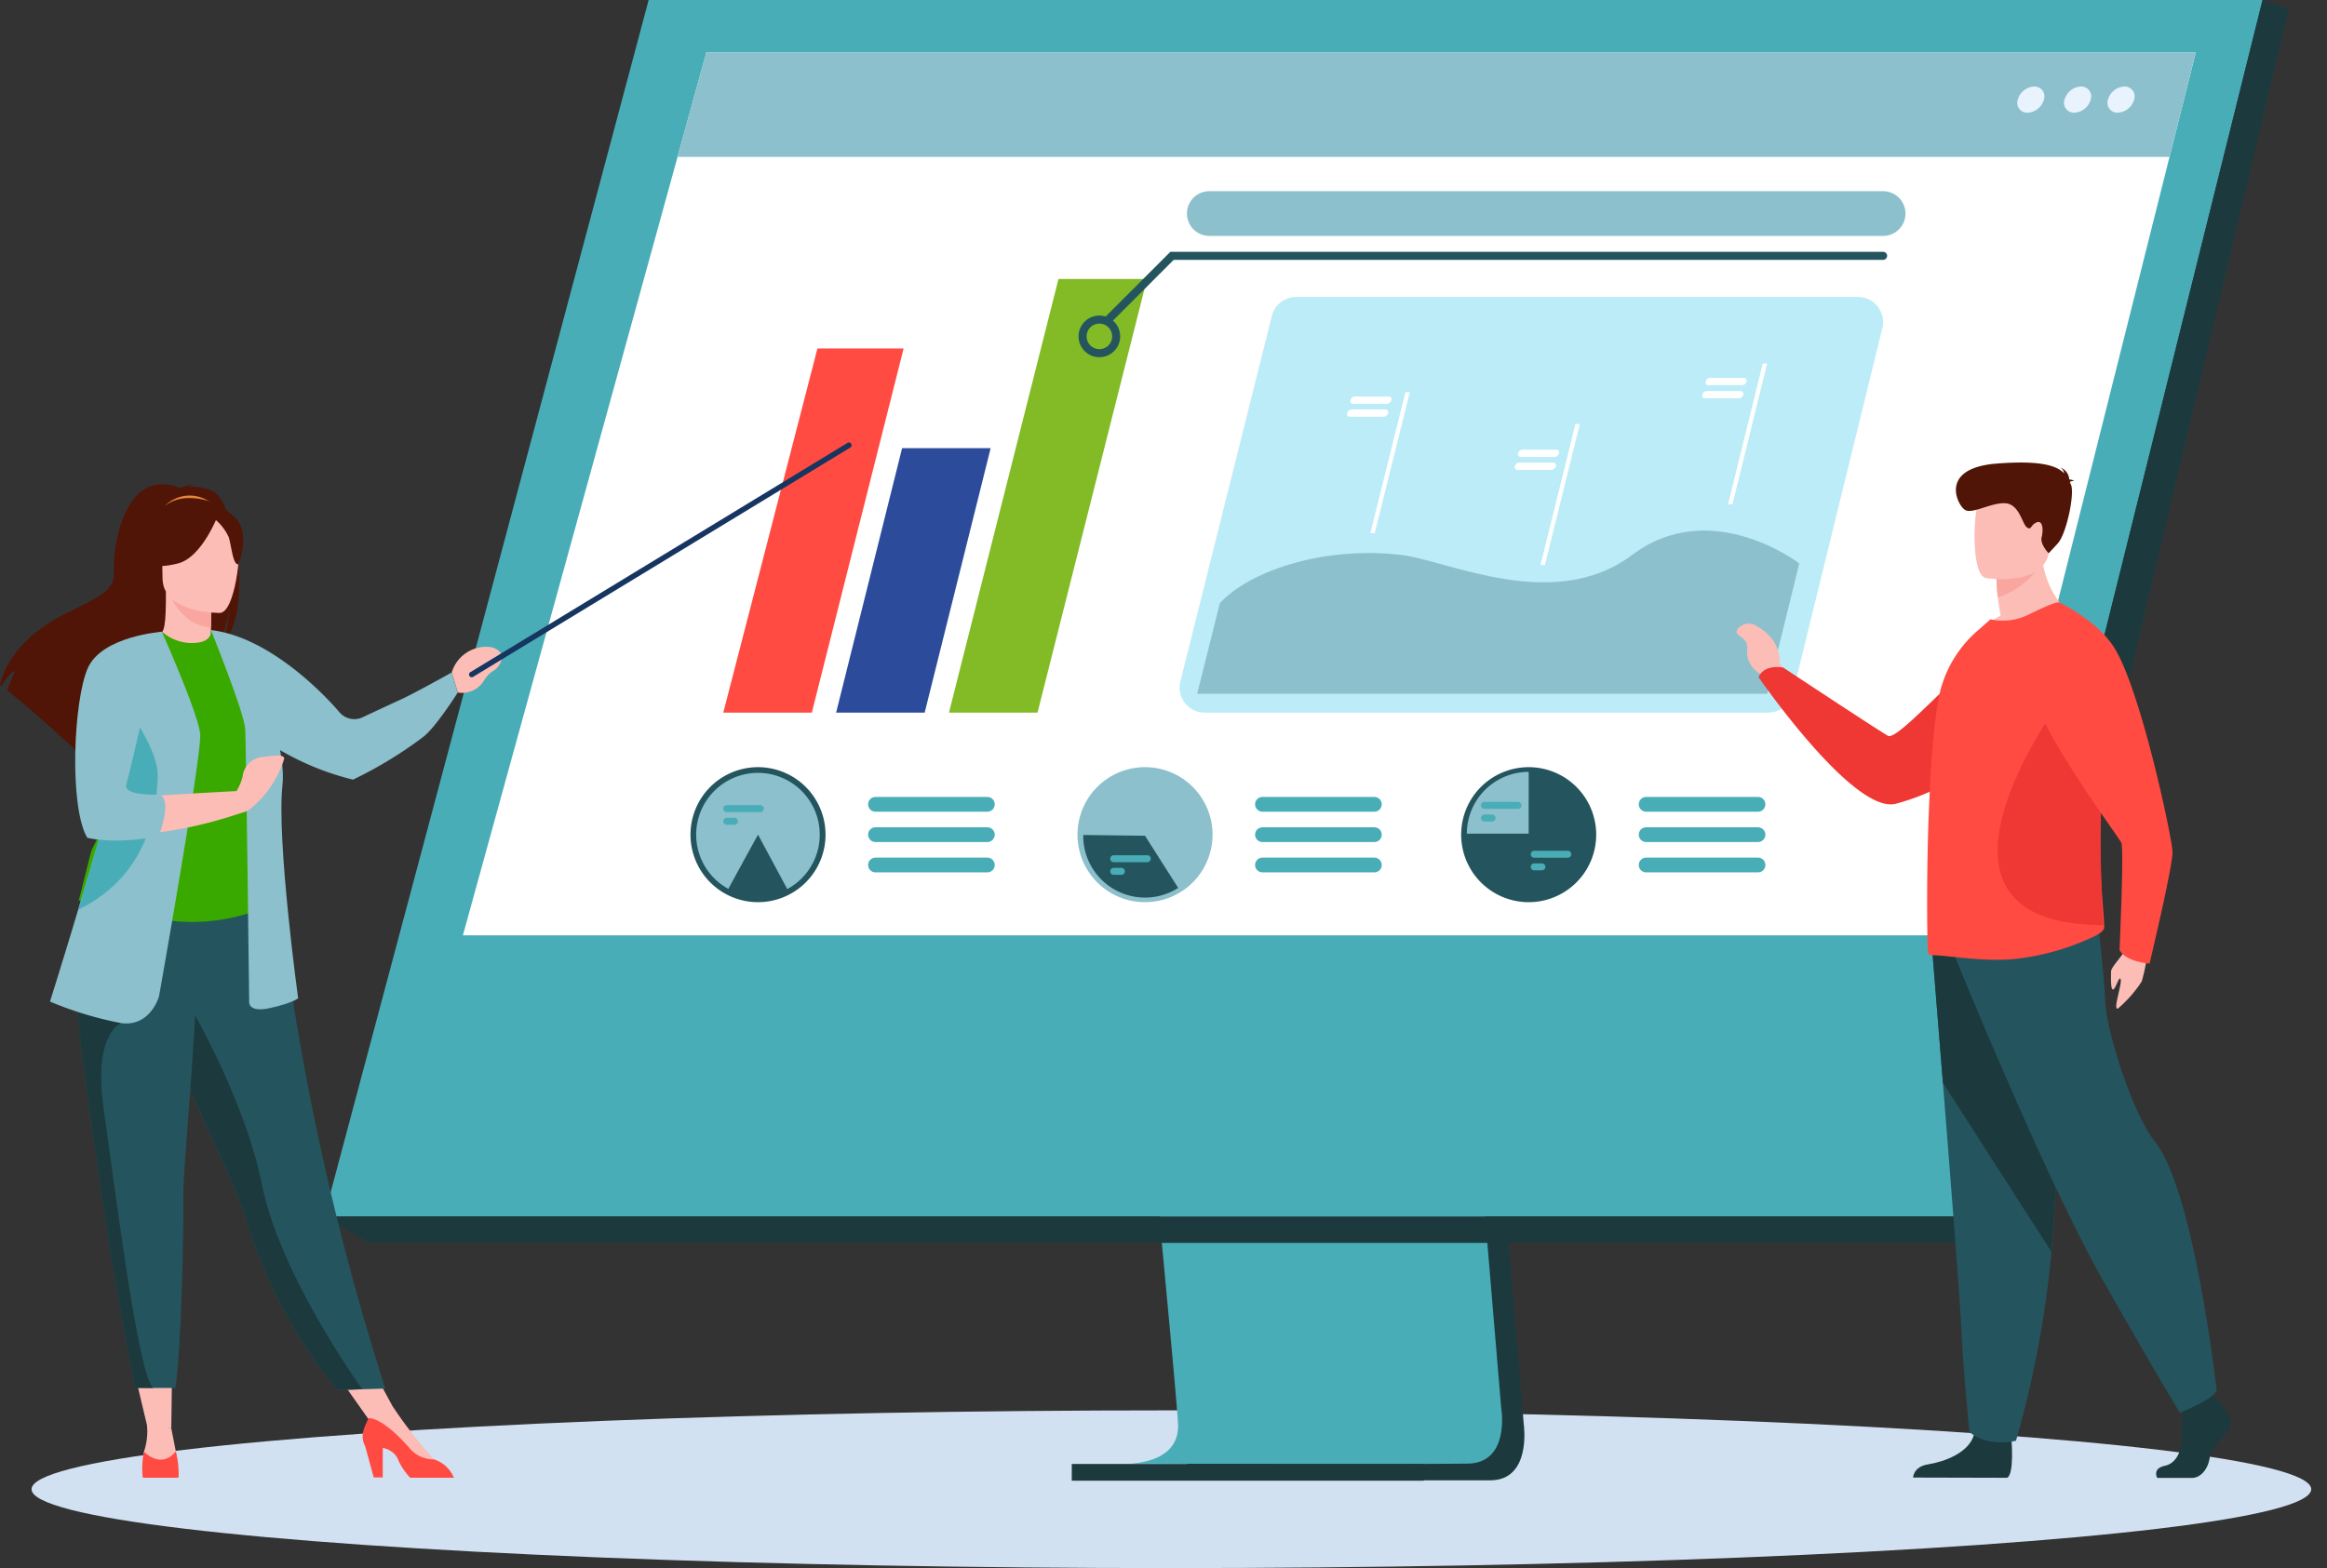 <svg xmlns="http://www.w3.org/2000/svg" xmlns:xlink="http://www.w3.org/1999/xlink" width="295" height="198.841" viewBox="0 0 295 198.841">
  <rect x="0" y="0" width="295" height="198.841" fill="#333333" stroke="none"/>
  <defs>
    <clipPath id="clip-path">
      <path id="Trazado_609635" data-name="Trazado 609635" d="M0,0H295V188L0,188.776Z" fill="none"/>
    </clipPath>
  </defs>
  <g id="Grupo_1072206" data-name="Grupo 1072206" transform="translate(-1125 -1016.159)">
    <ellipse id="Elipse_5930" data-name="Elipse 5930" cx="144.5" cy="10" rx="144.5" ry="10" transform="translate(1129 1195)" fill="#d2e1f1"/>
    <g id="Grupo_1072181" data-name="Grupo 1072181" transform="translate(1125 1016.159)">
      <g id="Grupo_85" data-name="Grupo 85" transform="translate(0 0)" clip-path="url(#clip-path)">
        <path id="Trazado_609534" data-name="Trazado 609534" d="M114.339,32.983l9.838,116.963s1.03,7.091-4.244,7.1c-8.672.022-43.16,0-43.16,0s6.528-1.475,6.447-4.8c-.092-3.914-11.5-120.377-11.5-120.377Z" transform="translate(68.997 30.665)" fill="#1c3a3e"/>
        <path id="Trazado_609535" data-name="Trazado 609535" d="M75.38,155.968c1.7.006,34.647.108,43.092,0,3.679-.045,4.324-3.273,4.356-5.36a10.644,10.644,0,0,0-.112-1.74l-.257-3.041-.651-7.748-.575-6.845-.742-8.8-.622-7.424L112.878,31.9,70.261,30.794s4.8,48.74,8.2,84.217c.379,3.953.74,7.744,1.073,11.282.11,1.13.212,2.233.314,3.31.316,3.357.6,6.439.853,9.161.131,1.434.255,2.766.365,3.989.434,4.783.687,7.838.691,8.419a4.969,4.969,0,0,1-.082.948c-.7,3.728-5.656,3.849-6.3,3.849" transform="translate(67.592 29.624)" fill="#49adb7"/>
        <path id="Trazado_609536" data-name="Trazado 609536" d="M62.08,0h204.6L242.72,96.246l-3.28,13.183-11.16,44.828H20.947Z" transform="translate(20.151 0)" fill="#49adb7"/>
        <path id="Trazado_609537" data-name="Trazado 609537" d="M165.023,0l3.322,1.107-37.31,156.5-4.415-3.349Z" transform="translate(121.81 0)" fill="#1c3a3e"/>
        <path id="Trazado_609538" data-name="Trazado 609538" d="M232.694,81.97H26.637l-5.69-3.347H228.28Z" transform="translate(20.151 75.636)" fill="#1c3a3e"/>
        <rect id="Rectángulo_377691" data-name="Rectángulo 377691" width="44.614" height="2.121" transform="translate(135.871 185.637)" fill="#1c3a3e"/>
        <path id="Trazado_609539" data-name="Trazado 609539" d="M29.91,115.346H221.479l21.7-86.424,1.662-6.628,1.42-5.655,3.328-13.255H60.776L57.121,16.64l-1.558,5.655-1.827,6.628Z" transform="translate(28.774 3.256)" fill="#fff"/>
        <path id="Trazado_609540" data-name="Trazado 609540" d="M47.433,3.385H236.241L232.913,16.64H43.78Z" transform="translate(42.116 3.256)" fill="#8bc0cc"/>
        <path id="Trazado_609541" data-name="Trazado 609541" d="M138.3,5.593a1.253,1.253,0,0,1,1.244,1.658,2.263,2.263,0,0,1-2.07,1.656,1.251,1.251,0,0,1-1.244-1.656,2.263,2.263,0,0,1,2.07-1.658" transform="translate(131.004 5.381)" fill="#e9f3fe"/>
        <path id="Trazado_609542" data-name="Trazado 609542" d="M135.492,5.593a1.253,1.253,0,0,1,1.244,1.658,2.263,2.263,0,0,1-2.07,1.656,1.251,1.251,0,0,1-1.244-1.656,2.263,2.263,0,0,1,2.07-1.658" transform="translate(128.304 5.381)" fill="#e9f3fe"/>
        <path id="Trazado_609543" data-name="Trazado 609543" d="M130.4,7.251a2.265,2.265,0,0,1,2.07-1.658,1.253,1.253,0,0,1,1.244,1.658,2.265,2.265,0,0,1-2.07,1.658A1.253,1.253,0,0,1,130.4,7.251" transform="translate(125.398 5.381)" fill="#e9f3fe"/>
        <path id="Trazado_609544" data-name="Trazado 609544" d="M102.971,49.582a8.56,8.56,0,1,0,8.56,8.56,8.559,8.559,0,0,0-8.56-8.56" transform="translate(90.824 47.698)" fill="#24555e"/>
        <path id="Trazado_609545" data-name="Trazado 609545" d="M121,51.507H106.822a.935.935,0,0,0,0,1.87H121a.935.935,0,0,0,0-1.87" transform="translate(101.865 49.55)" fill="#49adb7"/>
        <path id="Trazado_609546" data-name="Trazado 609546" d="M121,53.468H106.822a.934.934,0,0,0,0,1.868H121a.934.934,0,1,0,0-1.868" transform="translate(101.865 51.437)" fill="#49adb7"/>
        <path id="Trazado_609547" data-name="Trazado 609547" d="M121,55.429H106.822a.935.935,0,0,0,0,1.87H121a.935.935,0,0,0,0-1.87" transform="translate(101.865 53.323)" fill="#49adb7"/>
        <path id="Trazado_609548" data-name="Trazado 609548" d="M94.779,57.724h7.838V49.886a7.839,7.839,0,0,0-7.838,7.838" transform="translate(91.178 47.991)" fill="#8bc0cc"/>
        <path id="Trazado_609549" data-name="Trazado 609549" d="M110.454,54.01H94.78a7.837,7.837,0,1,0,15.674,0" transform="translate(91.179 51.958)" fill="#24555e"/>
        <path id="Trazado_609550" data-name="Trazado 609550" d="M100.385,51.828H96.131a.44.44,0,0,0,0,.881h4.254a.44.44,0,0,0,0-.881" transform="translate(92.056 49.859)" fill="#49adb7"/>
        <path id="Trazado_609551" data-name="Trazado 609551" d="M97.1,52.644h-.969a.44.44,0,0,0,0,.881H97.1a.44.44,0,0,0,0-.881" transform="translate(92.056 50.644)" fill="#49adb7"/>
        <path id="Trazado_609552" data-name="Trazado 609552" d="M103.6,54.986H99.35a.44.44,0,0,0,0,.881H103.6a.44.44,0,0,0,0-.881" transform="translate(95.153 52.897)" fill="#49adb7"/>
        <path id="Trazado_609553" data-name="Trazado 609553" d="M100.319,55.8h-.969a.44.44,0,0,0,0,.881h.969a.44.44,0,0,0,0-.881" transform="translate(95.152 53.683)" fill="#49adb7"/>
        <path id="Trazado_609554" data-name="Trazado 609554" d="M69.621,58.142a8.56,8.56,0,1,1,8.56,8.56,8.559,8.559,0,0,1-8.56-8.56" transform="translate(66.976 47.698)" fill="#8bc0cc"/>
        <path id="Trazado_609555" data-name="Trazado 609555" d="M82.032,53.377H96.213a.935.935,0,0,0,0-1.87H82.032a.935.935,0,0,0,0,1.87" transform="translate(78.017 49.55)" fill="#49adb7"/>
        <path id="Trazado_609556" data-name="Trazado 609556" d="M96.213,53.468H82.032a.935.935,0,0,0,0,1.87H96.213a.935.935,0,0,0,0-1.87" transform="translate(78.017 51.437)" fill="#49adb7"/>
        <path id="Trazado_609557" data-name="Trazado 609557" d="M96.213,55.429H82.032a.935.935,0,0,0,0,1.87H96.213a.935.935,0,0,0,0-1.87" transform="translate(78.017 53.323)" fill="#49adb7"/>
        <path id="Trazado_609558" data-name="Trazado 609558" d="M77.827,54.065l-7.836-.1c0,.033,0,.067,0,.1a7.837,7.837,0,0,0,12.043,6.614Z" transform="translate(67.33 51.915)" fill="#24555e"/>
        <path id="Trazado_609559" data-name="Trazado 609559" d="M76.432,55.273H72.178a.44.44,0,0,0,0,.881h4.254a.44.44,0,0,0,0-.881" transform="translate(69.013 53.173)" fill="#49adb7"/>
        <path id="Trazado_609560" data-name="Trazado 609560" d="M73.148,56.09h-.969a.44.44,0,0,0,0,.881h.969a.44.44,0,0,0,0-.881" transform="translate(69.013 53.959)" fill="#49adb7"/>
        <path id="Trazado_609561" data-name="Trazado 609561" d="M44.615,58.142a8.56,8.56,0,1,1,8.56,8.56,8.559,8.559,0,0,1-8.56-8.56" transform="translate(42.92 47.698)" fill="#24555e"/>
        <path id="Trazado_609562" data-name="Trazado 609562" d="M52.823,49.95A7.837,7.837,0,0,0,49.06,64.663c1.256-2.325,3.763-6.877,3.763-6.877l3.708,6.9A7.838,7.838,0,0,0,52.823,49.95" transform="translate(43.274 48.052)" fill="#8bc0cc"/>
        <path id="Trazado_609563" data-name="Trazado 609563" d="M71.208,51.507H57.027a.934.934,0,1,0,0,1.868H71.208a.934.934,0,1,0,0-1.868" transform="translate(53.962 49.55)" fill="#49adb7"/>
        <path id="Trazado_609564" data-name="Trazado 609564" d="M71.208,53.468H57.027a.934.934,0,1,0,0,1.868H71.208a.934.934,0,1,0,0-1.868" transform="translate(53.962 51.437)" fill="#49adb7"/>
        <path id="Trazado_609565" data-name="Trazado 609565" d="M71.208,55.429H57.027a.935.935,0,0,0,0,1.87H71.208a.935.935,0,0,0,0-1.87" transform="translate(53.962 53.323)" fill="#49adb7"/>
        <path id="Trazado_609566" data-name="Trazado 609566" d="M51.427,52.037H47.173a.44.44,0,0,0,0,.881h4.254a.44.44,0,0,0,0-.881" transform="translate(44.958 50.06)" fill="#49adb7"/>
        <path id="Trazado_609567" data-name="Trazado 609567" d="M48.142,52.853h-.969a.44.44,0,0,0,0,.881h.969a.44.44,0,0,0,0-.881" transform="translate(44.957 50.845)" fill="#49adb7"/>
        <path id="Trazado_609568" data-name="Trazado 609568" d="M79.406,71.9h71.443a3.184,3.184,0,0,0,3.094-2.425L165.31,23.133a3.183,3.183,0,0,0-3.092-3.942H91a3.184,3.184,0,0,0-3.09,2.411L76.315,67.947a3.185,3.185,0,0,0,3.09,3.957" transform="translate(73.323 18.462)" fill="#bcecf7"/>
        <path id="Trazado_609569" data-name="Trazado 609569" d="M153.683,38.446s-11.191-8.58-21.17-1.079-23.44.665-29.373,0c-10.314-1.156-19.495,2.319-22.916,6.143L77.355,54.988h72.267Z" transform="translate(74.416 32.989)" fill="#8bc0cc"/>
        <path id="Trazado_609570" data-name="Trazado 609570" d="M111.655,41.361h.557l4.4-17.864h-.557Z" transform="translate(107.413 22.605)" fill="#fff"/>
        <path id="Trazado_609571" data-name="Trazado 609571" d="M99.539,45.283h.557L104.522,27.4h-.557Z" transform="translate(95.757 26.361)" fill="#fff"/>
        <path id="Trazado_609572" data-name="Trazado 609572" d="M88.545,43.215H89.1L93.55,25.343h-.557Z" transform="translate(85.181 24.38)" fill="#fff"/>
        <path id="Trazado_609573" data-name="Trazado 609573" d="M110.562,25.348h4.267a.633.633,0,0,0,.579-.465.352.352,0,0,0-.349-.463h-4.267a.633.633,0,0,0-.579.463.353.353,0,0,0,.349.465" transform="translate(106.012 23.492)" fill="#fff"/>
        <path id="Trazado_609574" data-name="Trazado 609574" d="M110.352,26.2h4.269a.631.631,0,0,0,.577-.465.352.352,0,0,0-.349-.463h-4.267a.633.633,0,0,0-.579.463.352.352,0,0,0,.349.465" transform="translate(105.81 24.312)" fill="#fff"/>
        <path id="Trazado_609575" data-name="Trazado 609575" d="M98.441,29.989h4.271a.635.635,0,0,0,.579-.465.353.353,0,0,0-.349-.465H98.671a.635.635,0,0,0-.579.465.353.353,0,0,0,.349.465" transform="translate(94.352 27.955)" fill="#fff"/>
        <path id="Trazado_609576" data-name="Trazado 609576" d="M98.234,30.825h4.271a.635.635,0,0,0,.579-.465.353.353,0,0,0-.349-.465H98.464a.635.635,0,0,0-.579.465.353.353,0,0,0,.349.465" transform="translate(94.153 28.759)" fill="#fff"/>
        <path id="Trazado_609577" data-name="Trazado 609577" d="M87.608,26.555h4.269a.635.635,0,0,0,.579-.465.35.35,0,0,0-.347-.463H87.84a.633.633,0,0,0-.579.463.351.351,0,0,0,.347.465" transform="translate(83.932 24.654)" fill="#fff"/>
        <path id="Trazado_609578" data-name="Trazado 609578" d="M87.4,27.39H91.67a.635.635,0,0,0,.579-.465.35.35,0,0,0-.347-.463H87.633a.638.638,0,0,0-.581.463.353.353,0,0,0,.349.465" transform="translate(83.731 25.457)" fill="#fff"/>
        <path id="Trazado_609579" data-name="Trazado 609579" d="M46.733,68.7H57.96L69.595,22.519H58.674Z" transform="translate(44.958 21.664)" fill="#ff4b42"/>
        <path id="Trazado_609580" data-name="Trazado 609580" d="M54.025,62.5H65.252l8.364-33.535H62.389Z" transform="translate(51.972 27.866)" fill="#2d4b9b"/>
        <path id="Trazado_609581" data-name="Trazado 609581" d="M61.316,73.022H72.543L86.424,18.029H75.2Z" transform="translate(58.987 17.344)" fill="#83bb26"/>
        <path id="Trazado_609582" data-name="Trazado 609582" d="M72.329,25.675a2.64,2.64,0,1,1,2.639-2.639,2.642,2.642,0,0,1-2.639,2.639m0-4.258a1.618,1.618,0,1,0,1.619,1.619,1.62,1.62,0,0,0-1.619-1.619" transform="translate(67.042 19.62)" fill="#24555e"/>
        <path id="Trazado_609583" data-name="Trazado 609583" d="M71.859,25.38a.506.506,0,0,1-.361-.149.512.512,0,0,1,0-.724l8.233-8.231h90.358a.51.51,0,0,1,0,1.02H80.152L72.22,25.231a.506.506,0,0,1-.361.149" transform="translate(68.637 15.658)" fill="#24555e"/>
        <path id="Trazado_609584" data-name="Trazado 609584" d="M164.947,18.027H79.529a2.835,2.835,0,1,1,0-5.67h85.418a2.835,2.835,0,0,1,0,5.67" transform="translate(73.778 11.888)" fill="#8bc0cc"/>
        <path id="Trazado_609585" data-name="Trazado 609585" d="M8.529,88.032l1.993,8.4,2.988-.018.11-8.382Z" transform="translate(8.205 84.687)" fill="#fcbdb6"/>
        <path id="Trazado_609586" data-name="Trazado 609586" d="M21.335,88.756l5.674,8.04,2.211-2.839L25.8,87.651Z" transform="translate(20.524 84.321)" fill="#fcbdb6"/>
        <path id="Trazado_609587" data-name="Trazado 609587" d="M27.107,32.24a5.781,5.781,0,0,0-3.131-.6,1.476,1.476,0,0,1,.661-.314,4.844,4.844,0,0,0-1.732.451c-7.456-2.872-8.627,8.105-8.47,10.656s-2.505,3.382-6.384,5.392C.651,51.66,0,56.795,0,56.795a2.129,2.129,0,0,1,.181.116c.369-.622,1.124-1.789,1.762-1.966a26.205,26.205,0,0,0-1.026,2.5C3.1,59.1,7.183,62.783,10.03,65.392a4.162,4.162,0,0,1,.2-1.617l.351,2.119c1.523,1.4,2.572,2.384,2.572,2.384-.188-2.06,9.321-12.936,14.281-16.192A14.311,14.311,0,0,0,29.1,46.92a13.547,13.547,0,0,1-1.016,4.674c4.2-3.867,1.756-17.8-.977-19.353" transform="translate(0 30.115)" fill="#501506"/>
        <path id="Trazado_609588" data-name="Trazado 609588" d="M17.276,45.581c.026.012-2.4,1.267-4.216.769-1.711-.467-2.831-2.686-2.808-2.692.726-.143.934-1.14.92-5.423l.328.065,5.511,1.093s-.126,1.734-.129,3.369c0,1.371.08,2.672.394,2.819" transform="translate(9.862 36.783)" fill="#fcbdb6"/>
        <path id="Trazado_609589" data-name="Trazado 609589" d="M10.655,33.351a4.408,4.408,0,0,1,6.133-.149,23.893,23.893,0,0,0-6.133.149" transform="translate(10.25 30.803)" fill="#e58638"/>
        <path id="Trazado_609590" data-name="Trazado 609590" d="M16.4,39.359s-.126,1.734-.129,3.369c-3.084-.086-4.715-2.9-5.382-4.46Z" transform="translate(10.474 36.814)" fill="#f9a6a0"/>
        <path id="Trazado_609591" data-name="Trazado 609591" d="M11.6,43.515A16.223,16.223,0,0,1,9.6,38.777c-.277-1.56.518-7.338,6.326-6.506A7.893,7.893,0,0,1,19.2,33.509c1.262.852,3.08,2.69,1.046,7.732l-.528,1.7Z" transform="translate(9.188 30.967)" fill="#501506"/>
        <path id="Trazado_609592" data-name="Trazado 609592" d="M40.236,120.742l-2.921.09-3.163.1a62.417,62.417,0,0,1-11.4-21.172c-.1-.3-.2-.61-.3-.92C20.2,92.3,15.554,84.089,13.1,76.659c-.39-1.183-.74-2.3-1.054-3.351q-.15-.506-.292-1a78.728,78.728,0,0,1-2.81-14.794l17.691.143a329.673,329.673,0,0,0,13.6,63.08" transform="translate(8.608 55.333)" fill="#24555e"/>
        <path id="Trazado_609593" data-name="Trazado 609593" d="M27.88,63.651c-.045,8.419,1.234,12.031,1.234,12.031A23.772,23.772,0,0,1,12.537,76.7c-.106-.033-7.454-1.709-7.454-1.709.151-.341,1.491-6.016,1.636-6.327,1.9-4.083,3.345-5.872,3.571-7.126a26.641,26.641,0,0,0,.218-7.053A56.676,56.676,0,0,0,8.326,43.4a57.351,57.351,0,0,0,7.3-2.5,5.7,5.7,0,0,0,3.94,1.462c1.793-.039,2.374-.806,2.282-1.646,1.911,1.063,3.435,2.068,3.435,2.068,1.625,2.821,4.919,5.562,5.156,9.889.061,1.065-2.56,10.736-2.562,10.972" transform="translate(4.89 39.176)" fill="#39a900"/>
        <path id="Trazado_609594" data-name="Trazado 609594" d="M29.914,51.144c-2.6-3.033-9.325-9.614-16.269-10.42L19.637,52.4a5.157,5.157,0,0,0,2.111,3.167,34.742,34.742,0,0,0,9.871,4.118,51.846,51.846,0,0,0,8.858-5.38c1.6-1.177,4.426-5.664,4.426-5.664l-.761-2.547s-4.789,2.678-6.5,3.451c-.975.439-3.222,1.491-4.8,2.233a2.469,2.469,0,0,1-2.925-.63" transform="translate(13.127 39.177)" fill="#8bc0cc"/>
        <path id="Trazado_609595" data-name="Trazado 609595" d="M17.843,45.651s-7.3.12-7.3-4.426-.952-7.591,3.708-7.86,5.566,1.464,5.937,2.98-.445,9.157-2.343,9.306" transform="translate(10.061 32.07)" fill="#fcbdb6"/>
        <path id="Trazado_609596" data-name="Trazado 609596" d="M18.725,33.771s-2,5.333-5.066,6.121-4.4-.033-4.4-.033a15.262,15.262,0,0,0,1.827-5.39s6.127-3.237,7.636-.7" transform="translate(8.91 31.553)" fill="#501506"/>
        <path id="Trazado_609597" data-name="Trazado 609597" d="M13.832,33.942a6.437,6.437,0,0,1,1.856,2.349c.363,1.158.528,3.541,1.222,3.459,0,0,1.5-3.624-.186-5.676-1.8-2.174-2.892-.131-2.892-.131" transform="translate(13.306 31.815)" fill="#501506"/>
        <path id="Trazado_609598" data-name="Trazado 609598" d="M29.19,45.043A4.554,4.554,0,0,1,34.3,41.861c.467.147,1.834.693.961,2.156-.644,1.077-.924.522-1.937,1.972a3.231,3.231,0,0,1-3.369,1.6Z" transform="translate(28.081 40.222)" fill="#fcbdb6"/>
        <path id="Trazado_609599" data-name="Trazado 609599" d="M9.705,92.073a8.1,8.1,0,0,1-.383,3.443s-.489,2.227,1.7,2.268,2.731-.165,2.486-1.53-.722-3.728-.722-3.728Z" transform="translate(8.924 88.575)" fill="#fcbdb6"/>
        <path id="Trazado_609600" data-name="Trazado 609600" d="M13.813,97.076a1.536,1.536,0,0,1-.137.073H9.381a.983.983,0,0,1-.122-.073,10.813,10.813,0,0,1,.157-3.222c2.486,2.278,4.04-.055,4.04-.055a11.633,11.633,0,0,1,.357,3.277" transform="translate(8.83 90.236)" fill="#ff4b42"/>
        <path id="Trazado_609601" data-name="Trazado 609601" d="M32.114,97.639a54.95,54.95,0,0,1-5.286-6.773l-3.008,1.54,6.722,6.314,1.574-.208Z" transform="translate(22.916 87.414)" fill="#fcbdb6"/>
        <path id="Trazado_609602" data-name="Trazado 609602" d="M35,99.216H29.463a7.874,7.874,0,0,1-1.65-2.558,2.7,2.7,0,0,0-1.831-1.222v3.738H24.834L23.748,95.2c-.716-1.315-.057-2.509.447-3.547.585,0,2.162.4,5.15,3.765a3.916,3.916,0,0,0,3.143,1.468l.043.024A4.009,4.009,0,0,1,35,99.216" transform="translate(22.542 88.169)" fill="#ff4b42"/>
        <path id="Trazado_609603" data-name="Trazado 609603" d="M13.629,40.724s4.222,10.43,4.346,12.541.5,34.522.5,34.522-.249,1.491,2.608.869,3.6-1.242,3.6-1.242S21.95,67.421,22.693,60.468s-5.711-18.3-5.711-18.3Z" transform="translate(13.111 39.177)" fill="#8bc0cc"/>
        <path id="Trazado_609604" data-name="Trazado 609604" d="M35.937,114.546l-3.163.1a62.431,62.431,0,0,1-11.4-21.172q-.144-.453-.3-.92c-2.243-6.537-6.893-14.746-9.343-22.177-.388-1.183-.74-2.3-1.054-3.351q-.15-.506-.292-.995l2.606-1.978s7.823,12.667,10.244,24.586c2.1,10.354,10.528,22.812,12.708,25.91" transform="translate(9.986 61.617)" fill="#1c3a3e"/>
        <path id="Trazado_609605" data-name="Trazado 609605" d="M18.49,91.394c.045,5.8-.249,19.124-1,24.641h-2.8c-1.548,0-2.321-.024-2.321-.024-1.893-9.592-3.241-17.529-4.222-24.368-.8-5.613-1.521-10.426-2.07-14.568-.553-4.169-.938-7.66-1.077-10.609-.02-.463-.037-.916-.045-1.354s-.012-.869-.008-1.285l15.286-1.491c-.192,10.157-1.764,25.689-1.738,29.057" transform="translate(4.752 59.969)" fill="#24555e"/>
        <path id="Trazado_609606" data-name="Trazado 609606" d="M14.658,114.009c-1.548,0-2.321-.022-2.321-.022-1.893-9.594-3.241-17.531-4.222-24.37C7.311,84,6.6,79.193,6.045,75.05c-.553-4.167-.938-7.658-1.077-10.607l5.609,3.3S7,69,8.364,78.566s4.393,34.09,6.294,35.444" transform="translate(4.779 61.995)" fill="#1c3a3e"/>
        <path id="Trazado_609607" data-name="Trazado 609607" d="M17.053,87.061s-1.077,3.891-4.8,3.394a44.844,44.844,0,0,1-9.023-2.733S4.82,82.691,6.8,76.083c2.4-8,5.364-18.313,6.761-24.819a40.442,40.442,0,0,0,.761-4.436l3.09-6s4.609,10.342,4.856,12.949-5.215,33.28-5.215,33.28" transform="translate(3.106 39.281)" fill="#8bc0cc"/>
        <path id="Trazado_609608" data-name="Trazado 609608" d="M11.571,53.393,15.65,40.832a62.552,62.552,0,0,0-7.738,2.835S6.3,45.751,5.3,50.56c0,0-1.058,11.541,1.3,15.763,0,0,7.45,1.491,19.371-2.608V60.984s-13.04.683-15.708.993Z" transform="translate(4.868 39.281)" fill="#fcbdb6"/>
        <path id="Trazado_609609" data-name="Trazado 609609" d="M15.138,54.13c-.167,4.222-1.16,12.418-10.018,16.8-.024.012-.047.024-.071.033,2.4-8,5.364-18.313,6.761-24.819,1.628,2.431,3.418,5.656,3.328,7.981" transform="translate(4.857 44.396)" fill="#49adb7"/>
        <path id="Trazado_609610" data-name="Trazado 609610" d="M15.845,40.832s-7.562.532-9.382,4.589-2.4,17.55-.082,21.523c0,0,3.19.908,8.835-.145l.208-.041s1.8-4.407.186-5.278c0,0-4.76.249-4.263-1.324s4.5-19.324,4.5-19.324" transform="translate(4.674 39.281)" fill="#8bc0cc"/>
        <path id="Trazado_609611" data-name="Trazado 609611" d="M15.037,54.014a6.533,6.533,0,0,0,1.26-2.545A2.767,2.767,0,0,1,19,49c1.793-.235,2.564-.261,2.56.245a13.4,13.4,0,0,1-4.038,6.141c-2.572,2.107-2.484-1.368-2.484-1.368" transform="translate(14.466 46.978)" fill="#fcbdb6"/>
        <path id="Trazado_609612" data-name="Trazado 609612" d="M30.65,58.364a.33.33,0,0,0,.179-.051l47.82-29.077a.344.344,0,1,0-.357-.589L30.472,57.724a.345.345,0,0,0,.179.64" transform="translate(29.154 27.511)" fill="#163560"/>
        <path id="Trazado_609613" data-name="Trazado 609613" d="M141.106,61.539a23.185,23.185,0,0,1-.806,4.442,15.885,15.885,0,0,1-2.982,3.41c-.763.441.469-2.976.312-3.641s-.63,1.214-.967,1.258-.249-1.646-.261-2.262,1.64-2.135,2.221-3.445,2.484.239,2.484.239" transform="translate(131.217 58.465)" fill="#fcbdb6"/>
        <path id="Trazado_609614" data-name="Trazado 609614" d="M118.473,46.771l-.859-1.621s.428-2.886-3.19-4.713a1.766,1.766,0,0,0-2.068.54c-.689.993,1.309.814,1.2,2.513a3.123,3.123,0,0,0,1.821,3.249l.928,1.075Z" transform="translate(107.947 38.773)" fill="#fcbdb6"/>
        <path id="Trazado_609615" data-name="Trazado 609615" d="M151.294,41.9a28.657,28.657,0,0,1-20.2,20.23c-5.337,1.554-17.46-16.016-17.46-16.016s.426-1.619,3.1-1.246c0,0,11.805,7.815,13.291,8.662,1.32.753,9.992-9.683,13.946-11.366a10.091,10.091,0,0,1,7.33-.265" transform="translate(109.314 39.771)" fill="#ef3733"/>
        <path id="Trazado_609616" data-name="Trazado 609616" d="M147,90.929s2.121,1.935,1.707,3.31-2.327,2.294-2.586,3.973-1.293,2.6-2.225,2.6h-4.438s-.687-1.183.969-1.538,2.28-2.333,2.176-4.165a32.24,32.24,0,0,1,.155-4.279l3.518-.814Z" transform="translate(134.021 86.593)" fill="#1c3a3e"/>
        <path id="Trazado_609617" data-name="Trazado 609617" d="M136.081,93.867s.381,4.4-.551,4.864L123.614,98.7s0-1.375,1.915-1.679S130.8,95.6,131.374,93.1s4.707.763,4.707.763" transform="translate(118.918 88.661)" fill="#1c3a3e"/>
        <path id="Trazado_609618" data-name="Trazado 609618" d="M124.841,61.842s.628,7.72,1.368,17c1,12.606,2.211,28.094,2.331,31.027.206,5.093,1.034,13.244,1.034,13.244s1.966,1.935,5.9,1.12a131.482,131.482,0,0,0,4.5-23.942c.016-.2.031-.4.047-.608.93-12.529,2.378-38.912,2.378-38.912Z" transform="translate(120.098 58.464)" fill="#24555e"/>
        <path id="Trazado_609619" data-name="Trazado 609619" d="M124.841,61.842s.628,7.72,1.368,17l13.767,21.449c.016-.2.031-.4.047-.608.93-12.529,2.378-38.912,2.378-38.912Z" transform="translate(120.098 58.464)" fill="#1c3a3e"/>
        <path id="Trazado_609620" data-name="Trazado 609620" d="M126.3,64.258s11.329,27.963,18.776,41.1,9.777,16.807,9.777,16.807,4.267-1.679,4.656-2.825c0,0-2.849-25.371-7.836-31.555-2.819-3.494-6.129-13.981-6.286-17.648s-1.008-10.924-1.008-10.924Z" transform="translate(121.505 56.966)" fill="#24555e"/>
        <path id="Trazado_609621" data-name="Trazado 609621" d="M139.825,44.376s-7.666,3.7-12.084,2.327a10.427,10.427,0,0,1,2.992-2.394c-.153-.887-.273-1.658-.341-2.309a21.411,21.411,0,0,1-.186-2.36l2.957-2.325,2.806-2.227a11.3,11.3,0,0,0,3.857,9.288" transform="translate(122.888 33.755)" fill="#fcbdb6"/>
        <path id="Trazado_609622" data-name="Trazado 609622" d="M146.967,80.158c.018.469-.985,1-1.428,1.2a31.286,31.286,0,0,1-9.806,2.778c-4.095.418-8.939-.5-10.6-.469a.693.693,0,0,1-.459-.184c-.118-.082-.2-5.019-.118-11.229,0-.251,0-.5.016-.753v-.082c.035-2.427.12-4.97.239-7.514.237-5.59.679-10.977,1.426-13.956a15.128,15.128,0,0,1,4.793-7.53l1.53-1.34a7.34,7.34,0,0,0,4.758-.569c1.768-.853,3.671-1.774,3.977-1.54,2.311,1.691,3.875,5.49,4.707,10.344a53.641,53.641,0,0,1,.7,9.2c0,1.2-.033,2.443-.1,3.665a115.543,115.543,0,0,0,.239,15.712c.067.971.118,1.725.135,2.26" transform="translate(119.785 37.457)" fill="#ff4b42"/>
        <path id="Trazado_609623" data-name="Trazado 609623" d="M142.442,74.763c-26.84-.053-4.95-29.124-4.95-29.124l4.348-1.413a84.73,84.73,0,0,1,.5,9.834c0,1.287-.026,2.609-.075,3.914-.294,7.081,0,13.232.173,16.789" transform="translate(124.175 42.546)" fill="#ef3733"/>
        <path id="Trazado_609624" data-name="Trazado 609624" d="M134.809,36.39a10.161,10.161,0,0,1-5.625,4.519,21.409,21.409,0,0,1-.186-2.36l2.957-2.325Z" transform="translate(124.097 34.847)" fill="#f9a6a0"/>
        <path id="Trazado_609625" data-name="Trazado 609625" d="M129.009,43.2s7.312,1.2,8-3.3,2.092-7.369-2.549-8.323-5.809.628-6.41,2.072-.924,9.121.959,9.549" transform="translate(122.736 30.098)" fill="#fcbdb6"/>
        <path id="Trazado_609626" data-name="Trazado 609626" d="M140.826,32.376c.065-.077.22-.137.557-.157a1.388,1.388,0,0,0-.636-.179,1.716,1.716,0,0,0-1.138-1.517,1.021,1.021,0,0,1,.494.738c-.944-.969-2.969-1.676-8.572-1.234-7.383.583-4.95,5.311-3.995,5.876s3.363-.983,5.144-.842,2.119,2.715,2.723,3.071.367-.273,1.185-.642.895.985.659,1.866.887,2.042.887,2.042l1.138-1.222c1.134-1.222,2.2-6.4,1.687-7.5-.045-.1-.09-.2-.135-.3" transform="translate(121.577 28.758)" fill="#501506"/>
        <path id="Trazado_609627" data-name="Trazado 609627" d="M134.781,38.936s4.626,2.192,6.845,5.558c3.439,5.225,7.428,24.264,7.5,26.028s-2.912,14.209-2.912,14.209-3.027-.2-3.808-1.727c0,0,.6-12.788.222-13.61s-12.62-17.156-11.244-20.642,3.394-9.816,3.394-9.816" transform="translate(126.291 37.457)" fill="#ff4b42"/>
        <path id="Trazado_609628" data-name="Trazado 609628" d="M116.064,44.183s.251-.993-.438-1.44-1.324-1.662-1.615-1.5c-.6.341.33,1.4.159,2.723-.059.463,1.018,1.676,1.893.214" transform="translate(109.483 39.664)" fill="#fcbdb6"/>
      </g>
    </g>
    <path id="Unión_17" data-name="Unión 17" d="M12787.823,11728.255v0h0v0Zm-7.062,0h0Zm-14.366-14.128v0h0v0Zm18.367-7.062v0h0v0Zm-25.429,7.062h0Zm18.364-7.062h0Z" transform="translate(-11610.143 -10680.66)" fill="none" stroke="#0a5e6b" stroke-width="4"/>
  </g>
</svg>
